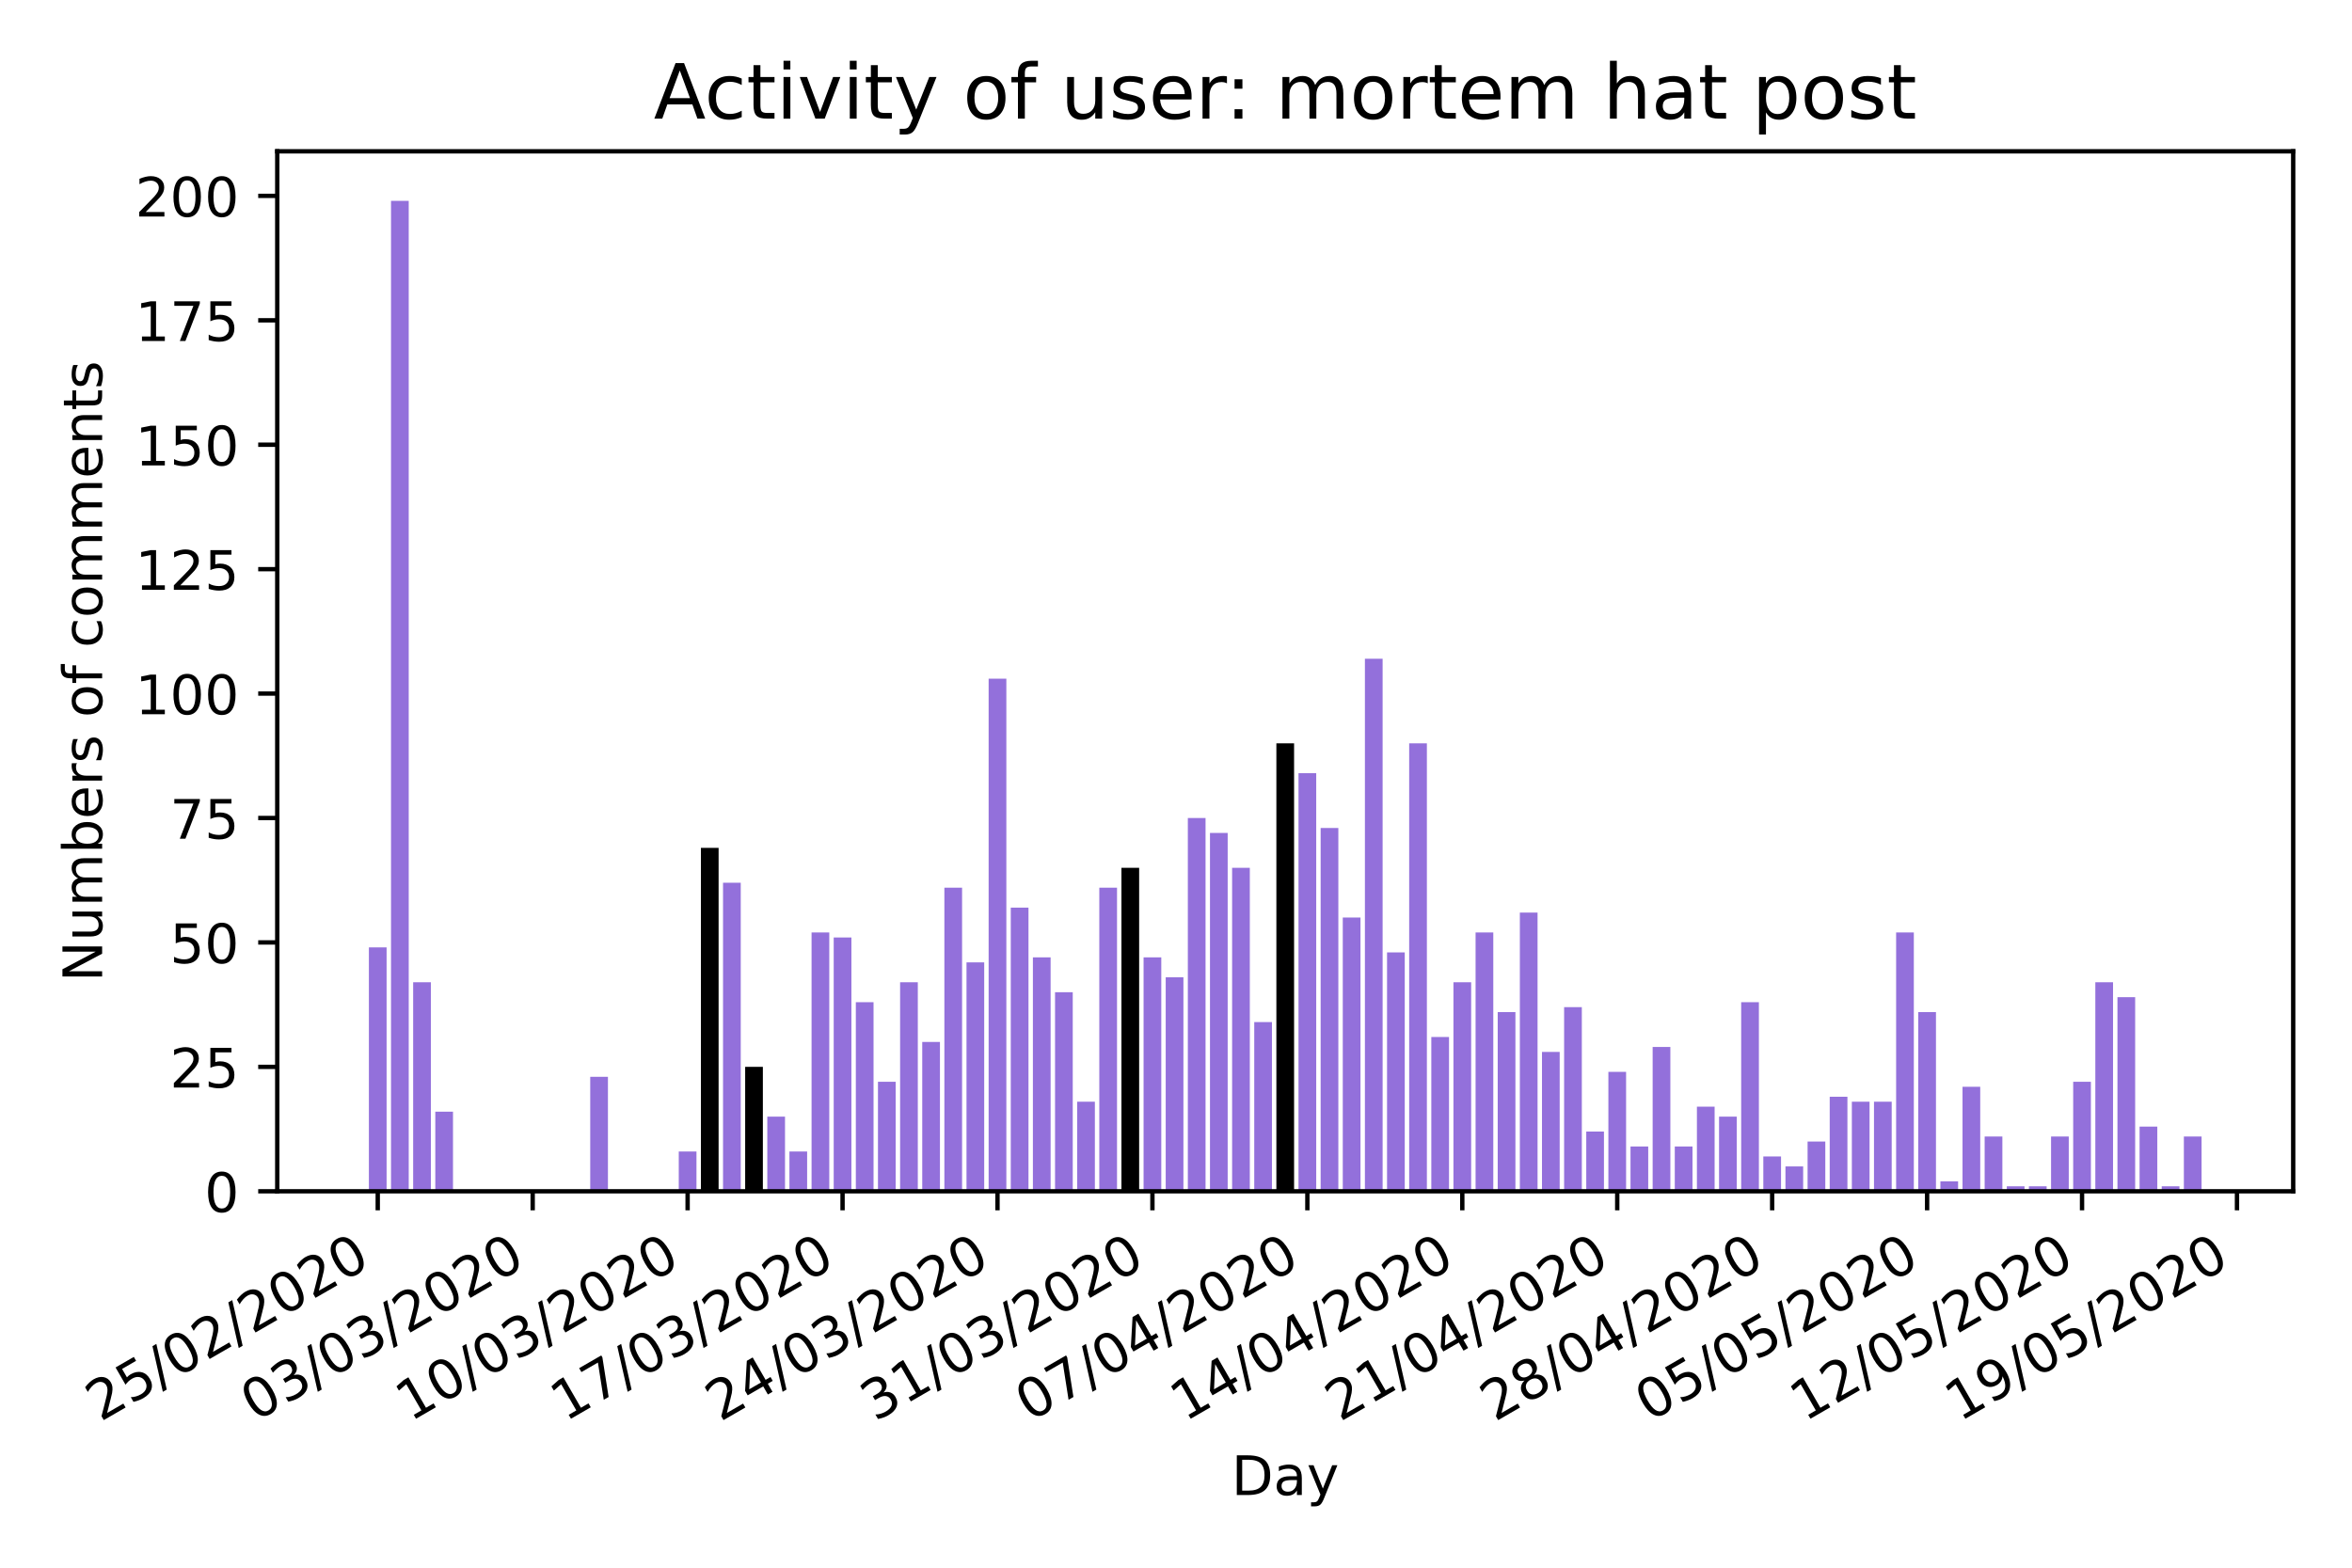 <?xml version="1.0" encoding="utf-8" standalone="no"?>
<!DOCTYPE svg PUBLIC "-//W3C//DTD SVG 1.1//EN"
  "http://www.w3.org/Graphics/SVG/1.1/DTD/svg11.dtd">
<!-- Created with matplotlib (https://matplotlib.org/) -->
<svg height="288pt" version="1.1" viewBox="0 0 432 288" width="432pt" xmlns="http://www.w3.org/2000/svg" xmlns:xlink="http://www.w3.org/1999/xlink">
 <defs>
  <style type="text/css">
*{stroke-linecap:butt;stroke-linejoin:round;}
  </style>
 </defs>
 <g id="figure_1">
  <g id="patch_1">
   <path d="M 0 288 
L 432 288 
L 432 0 
L 0 0 
z
" style="fill:#ffffff;"/>
  </g>
  <g id="axes_1">
   <g id="patch_2">
    <path d="M 50.925 218.852 
L 421.2 218.852 
L 421.2 27.8 
L 50.925 27.8 
z
" style="fill:#ffffff;"/>
   </g>
   <g id="patch_3">
    <path clip-path="url(#pff3a5832c1)" d="M 67.756 218.852 
L 71.008 218.852 
L 71.008 174.049 
L 67.756 174.049 
z
" style="fill:#9370db;"/>
   </g>
   <g id="patch_4">
    <path clip-path="url(#pff3a5832c1)" d="M 71.821 218.852 
L 75.073 218.852 
L 75.073 36.898 
L 71.821 36.898 
z
" style="fill:#9370db;"/>
   </g>
   <g id="patch_5">
    <path clip-path="url(#pff3a5832c1)" d="M 75.886 218.852 
L 79.139 218.852 
L 79.139 180.45 
L 75.886 180.45 
z
" style="fill:#9370db;"/>
   </g>
   <g id="patch_6">
    <path clip-path="url(#pff3a5832c1)" d="M 79.952 218.852 
L 83.204 218.852 
L 83.204 204.223 
L 79.952 204.223 
z
" style="fill:#9370db;"/>
   </g>
   <g id="patch_7">
    <path clip-path="url(#pff3a5832c1)" d="M 108.41 218.852 
L 111.662 218.852 
L 111.662 197.822 
L 108.41 197.822 
z
" style="fill:#9370db;"/>
   </g>
   <g id="patch_8">
    <path clip-path="url(#pff3a5832c1)" d="M 124.671 218.852 
L 127.923 218.852 
L 127.923 211.537 
L 124.671 211.537 
z
" style="fill:#9370db;"/>
   </g>
   <g id="patch_9">
    <path clip-path="url(#pff3a5832c1)" d="M 128.736 218.852 
L 131.989 218.852 
L 131.989 155.762 
L 128.736 155.762 
z
"/>
   </g>
   <g id="patch_10">
    <path clip-path="url(#pff3a5832c1)" d="M 132.802 218.852 
L 136.054 218.852 
L 136.054 162.163 
L 132.802 162.163 
z
" style="fill:#9370db;"/>
   </g>
   <g id="patch_11">
    <path clip-path="url(#pff3a5832c1)" d="M 136.867 218.852 
L 140.119 218.852 
L 140.119 195.994 
L 136.867 195.994 
z
"/>
   </g>
   <g id="patch_12">
    <path clip-path="url(#pff3a5832c1)" d="M 140.933 218.852 
L 144.185 218.852 
L 144.185 205.137 
L 140.933 205.137 
z
" style="fill:#9370db;"/>
   </g>
   <g id="patch_13">
    <path clip-path="url(#pff3a5832c1)" d="M 144.998 218.852 
L 148.25 218.852 
L 148.25 211.537 
L 144.998 211.537 
z
" style="fill:#9370db;"/>
   </g>
   <g id="patch_14">
    <path clip-path="url(#pff3a5832c1)" d="M 149.063 218.852 
L 152.316 218.852 
L 152.316 171.306 
L 149.063 171.306 
z
" style="fill:#9370db;"/>
   </g>
   <g id="patch_15">
    <path clip-path="url(#pff3a5832c1)" d="M 153.129 218.852 
L 156.381 218.852 
L 156.381 172.221 
L 153.129 172.221 
z
" style="fill:#9370db;"/>
   </g>
   <g id="patch_16">
    <path clip-path="url(#pff3a5832c1)" d="M 157.194 218.852 
L 160.446 218.852 
L 160.446 184.107 
L 157.194 184.107 
z
" style="fill:#9370db;"/>
   </g>
   <g id="patch_17">
    <path clip-path="url(#pff3a5832c1)" d="M 161.259 218.852 
L 164.512 218.852 
L 164.512 198.737 
L 161.259 198.737 
z
" style="fill:#9370db;"/>
   </g>
   <g id="patch_18">
    <path clip-path="url(#pff3a5832c1)" d="M 165.325 218.852 
L 168.577 218.852 
L 168.577 180.45 
L 165.325 180.45 
z
" style="fill:#9370db;"/>
   </g>
   <g id="patch_19">
    <path clip-path="url(#pff3a5832c1)" d="M 169.39 218.852 
L 172.643 218.852 
L 172.643 191.422 
L 169.39 191.422 
z
" style="fill:#9370db;"/>
   </g>
   <g id="patch_20">
    <path clip-path="url(#pff3a5832c1)" d="M 173.456 218.852 
L 176.708 218.852 
L 176.708 163.077 
L 173.456 163.077 
z
" style="fill:#9370db;"/>
   </g>
   <g id="patch_21">
    <path clip-path="url(#pff3a5832c1)" d="M 177.521 218.852 
L 180.773 218.852 
L 180.773 176.792 
L 177.521 176.792 
z
" style="fill:#9370db;"/>
   </g>
   <g id="patch_22">
    <path clip-path="url(#pff3a5832c1)" d="M 181.586 218.852 
L 184.839 218.852 
L 184.839 124.675 
L 181.586 124.675 
z
" style="fill:#9370db;"/>
   </g>
   <g id="patch_23">
    <path clip-path="url(#pff3a5832c1)" d="M 185.652 218.852 
L 188.904 218.852 
L 188.904 166.735 
L 185.652 166.735 
z
" style="fill:#9370db;"/>
   </g>
   <g id="patch_24">
    <path clip-path="url(#pff3a5832c1)" d="M 189.717 218.852 
L 192.969 218.852 
L 192.969 175.878 
L 189.717 175.878 
z
" style="fill:#9370db;"/>
   </g>
   <g id="patch_25">
    <path clip-path="url(#pff3a5832c1)" d="M 193.783 218.852 
L 197.035 218.852 
L 197.035 182.278 
L 193.783 182.278 
z
" style="fill:#9370db;"/>
   </g>
   <g id="patch_26">
    <path clip-path="url(#pff3a5832c1)" d="M 197.848 218.852 
L 201.1 218.852 
L 201.1 202.394 
L 197.848 202.394 
z
" style="fill:#9370db;"/>
   </g>
   <g id="patch_27">
    <path clip-path="url(#pff3a5832c1)" d="M 201.913 218.852 
L 205.166 218.852 
L 205.166 163.077 
L 201.913 163.077 
z
" style="fill:#9370db;"/>
   </g>
   <g id="patch_28">
    <path clip-path="url(#pff3a5832c1)" d="M 205.979 218.852 
L 209.231 218.852 
L 209.231 159.42 
L 205.979 159.42 
z
"/>
   </g>
   <g id="patch_29">
    <path clip-path="url(#pff3a5832c1)" d="M 210.044 218.852 
L 213.296 218.852 
L 213.296 175.878 
L 210.044 175.878 
z
" style="fill:#9370db;"/>
   </g>
   <g id="patch_30">
    <path clip-path="url(#pff3a5832c1)" d="M 214.109 218.852 
L 217.362 218.852 
L 217.362 179.535 
L 214.109 179.535 
z
" style="fill:#9370db;"/>
   </g>
   <g id="patch_31">
    <path clip-path="url(#pff3a5832c1)" d="M 218.175 218.852 
L 221.427 218.852 
L 221.427 150.276 
L 218.175 150.276 
z
" style="fill:#9370db;"/>
   </g>
   <g id="patch_32">
    <path clip-path="url(#pff3a5832c1)" d="M 222.24 218.852 
L 225.493 218.852 
L 225.493 153.019 
L 222.24 153.019 
z
" style="fill:#9370db;"/>
   </g>
   <g id="patch_33">
    <path clip-path="url(#pff3a5832c1)" d="M 226.306 218.852 
L 229.558 218.852 
L 229.558 159.42 
L 226.306 159.42 
z
" style="fill:#9370db;"/>
   </g>
   <g id="patch_34">
    <path clip-path="url(#pff3a5832c1)" d="M 230.371 218.852 
L 233.623 218.852 
L 233.623 187.765 
L 230.371 187.765 
z
" style="fill:#9370db;"/>
   </g>
   <g id="patch_35">
    <path clip-path="url(#pff3a5832c1)" d="M 234.436 218.852 
L 237.689 218.852 
L 237.689 136.561 
L 234.436 136.561 
z
"/>
   </g>
   <g id="patch_36">
    <path clip-path="url(#pff3a5832c1)" d="M 238.502 218.852 
L 241.754 218.852 
L 241.754 142.047 
L 238.502 142.047 
z
" style="fill:#9370db;"/>
   </g>
   <g id="patch_37">
    <path clip-path="url(#pff3a5832c1)" d="M 242.567 218.852 
L 245.819 218.852 
L 245.819 152.105 
L 242.567 152.105 
z
" style="fill:#9370db;"/>
   </g>
   <g id="patch_38">
    <path clip-path="url(#pff3a5832c1)" d="M 246.632 218.852 
L 249.885 218.852 
L 249.885 168.563 
L 246.632 168.563 
z
" style="fill:#9370db;"/>
   </g>
   <g id="patch_39">
    <path clip-path="url(#pff3a5832c1)" d="M 250.698 218.852 
L 253.95 218.852 
L 253.95 121.017 
L 250.698 121.017 
z
" style="fill:#9370db;"/>
   </g>
   <g id="patch_40">
    <path clip-path="url(#pff3a5832c1)" d="M 254.763 218.852 
L 258.016 218.852 
L 258.016 174.964 
L 254.763 174.964 
z
" style="fill:#9370db;"/>
   </g>
   <g id="patch_41">
    <path clip-path="url(#pff3a5832c1)" d="M 258.829 218.852 
L 262.081 218.852 
L 262.081 136.561 
L 258.829 136.561 
z
" style="fill:#9370db;"/>
   </g>
   <g id="patch_42">
    <path clip-path="url(#pff3a5832c1)" d="M 262.894 218.852 
L 266.146 218.852 
L 266.146 190.508 
L 262.894 190.508 
z
" style="fill:#9370db;"/>
   </g>
   <g id="patch_43">
    <path clip-path="url(#pff3a5832c1)" d="M 266.959 218.852 
L 270.212 218.852 
L 270.212 180.45 
L 266.959 180.45 
z
" style="fill:#9370db;"/>
   </g>
   <g id="patch_44">
    <path clip-path="url(#pff3a5832c1)" d="M 271.025 218.852 
L 274.277 218.852 
L 274.277 171.306 
L 271.025 171.306 
z
" style="fill:#9370db;"/>
   </g>
   <g id="patch_45">
    <path clip-path="url(#pff3a5832c1)" d="M 275.09 218.852 
L 278.342 218.852 
L 278.342 185.936 
L 275.09 185.936 
z
" style="fill:#9370db;"/>
   </g>
   <g id="patch_46">
    <path clip-path="url(#pff3a5832c1)" d="M 279.156 218.852 
L 282.408 218.852 
L 282.408 167.649 
L 279.156 167.649 
z
" style="fill:#9370db;"/>
   </g>
   <g id="patch_47">
    <path clip-path="url(#pff3a5832c1)" d="M 283.221 218.852 
L 286.473 218.852 
L 286.473 193.251 
L 283.221 193.251 
z
" style="fill:#9370db;"/>
   </g>
   <g id="patch_48">
    <path clip-path="url(#pff3a5832c1)" d="M 287.286 218.852 
L 290.539 218.852 
L 290.539 185.022 
L 287.286 185.022 
z
" style="fill:#9370db;"/>
   </g>
   <g id="patch_49">
    <path clip-path="url(#pff3a5832c1)" d="M 291.352 218.852 
L 294.604 218.852 
L 294.604 207.88 
L 291.352 207.88 
z
" style="fill:#9370db;"/>
   </g>
   <g id="patch_50">
    <path clip-path="url(#pff3a5832c1)" d="M 295.417 218.852 
L 298.669 218.852 
L 298.669 196.908 
L 295.417 196.908 
z
" style="fill:#9370db;"/>
   </g>
   <g id="patch_51">
    <path clip-path="url(#pff3a5832c1)" d="M 299.482 218.852 
L 302.735 218.852 
L 302.735 210.623 
L 299.482 210.623 
z
" style="fill:#9370db;"/>
   </g>
   <g id="patch_52">
    <path clip-path="url(#pff3a5832c1)" d="M 303.548 218.852 
L 306.8 218.852 
L 306.8 192.336 
L 303.548 192.336 
z
" style="fill:#9370db;"/>
   </g>
   <g id="patch_53">
    <path clip-path="url(#pff3a5832c1)" d="M 307.613 218.852 
L 310.866 218.852 
L 310.866 210.623 
L 307.613 210.623 
z
" style="fill:#9370db;"/>
   </g>
   <g id="patch_54">
    <path clip-path="url(#pff3a5832c1)" d="M 311.679 218.852 
L 314.931 218.852 
L 314.931 203.308 
L 311.679 203.308 
z
" style="fill:#9370db;"/>
   </g>
   <g id="patch_55">
    <path clip-path="url(#pff3a5832c1)" d="M 315.744 218.852 
L 318.996 218.852 
L 318.996 205.137 
L 315.744 205.137 
z
" style="fill:#9370db;"/>
   </g>
   <g id="patch_56">
    <path clip-path="url(#pff3a5832c1)" d="M 319.809 218.852 
L 323.062 218.852 
L 323.062 184.107 
L 319.809 184.107 
z
" style="fill:#9370db;"/>
   </g>
   <g id="patch_57">
    <path clip-path="url(#pff3a5832c1)" d="M 323.875 218.852 
L 327.127 218.852 
L 327.127 212.452 
L 323.875 212.452 
z
" style="fill:#9370db;"/>
   </g>
   <g id="patch_58">
    <path clip-path="url(#pff3a5832c1)" d="M 327.94 218.852 
L 331.192 218.852 
L 331.192 214.281 
L 327.94 214.281 
z
" style="fill:#9370db;"/>
   </g>
   <g id="patch_59">
    <path clip-path="url(#pff3a5832c1)" d="M 332.006 218.852 
L 335.258 218.852 
L 335.258 209.709 
L 332.006 209.709 
z
" style="fill:#9370db;"/>
   </g>
   <g id="patch_60">
    <path clip-path="url(#pff3a5832c1)" d="M 336.071 218.852 
L 339.323 218.852 
L 339.323 201.48 
L 336.071 201.48 
z
" style="fill:#9370db;"/>
   </g>
   <g id="patch_61">
    <path clip-path="url(#pff3a5832c1)" d="M 340.136 218.852 
L 343.389 218.852 
L 343.389 202.394 
L 340.136 202.394 
z
" style="fill:#9370db;"/>
   </g>
   <g id="patch_62">
    <path clip-path="url(#pff3a5832c1)" d="M 344.202 218.852 
L 347.454 218.852 
L 347.454 202.394 
L 344.202 202.394 
z
" style="fill:#9370db;"/>
   </g>
   <g id="patch_63">
    <path clip-path="url(#pff3a5832c1)" d="M 348.267 218.852 
L 351.519 218.852 
L 351.519 171.306 
L 348.267 171.306 
z
" style="fill:#9370db;"/>
   </g>
   <g id="patch_64">
    <path clip-path="url(#pff3a5832c1)" d="M 352.332 218.852 
L 355.585 218.852 
L 355.585 185.936 
L 352.332 185.936 
z
" style="fill:#9370db;"/>
   </g>
   <g id="patch_65">
    <path clip-path="url(#pff3a5832c1)" d="M 356.398 218.852 
L 359.65 218.852 
L 359.65 217.024 
L 356.398 217.024 
z
" style="fill:#9370db;"/>
   </g>
   <g id="patch_66">
    <path clip-path="url(#pff3a5832c1)" d="M 360.463 218.852 
L 363.715 218.852 
L 363.715 199.651 
L 360.463 199.651 
z
" style="fill:#9370db;"/>
   </g>
   <g id="patch_67">
    <path clip-path="url(#pff3a5832c1)" d="M 364.529 218.852 
L 367.781 218.852 
L 367.781 208.794 
L 364.529 208.794 
z
" style="fill:#9370db;"/>
   </g>
   <g id="patch_68">
    <path clip-path="url(#pff3a5832c1)" d="M 368.594 218.852 
L 371.846 218.852 
L 371.846 217.938 
L 368.594 217.938 
z
" style="fill:#9370db;"/>
   </g>
   <g id="patch_69">
    <path clip-path="url(#pff3a5832c1)" d="M 372.659 218.852 
L 375.912 218.852 
L 375.912 217.938 
L 372.659 217.938 
z
" style="fill:#9370db;"/>
   </g>
   <g id="patch_70">
    <path clip-path="url(#pff3a5832c1)" d="M 376.725 218.852 
L 379.977 218.852 
L 379.977 208.794 
L 376.725 208.794 
z
" style="fill:#9370db;"/>
   </g>
   <g id="patch_71">
    <path clip-path="url(#pff3a5832c1)" d="M 380.79 218.852 
L 384.042 218.852 
L 384.042 198.737 
L 380.79 198.737 
z
" style="fill:#9370db;"/>
   </g>
   <g id="patch_72">
    <path clip-path="url(#pff3a5832c1)" d="M 384.855 218.852 
L 388.108 218.852 
L 388.108 180.45 
L 384.855 180.45 
z
" style="fill:#9370db;"/>
   </g>
   <g id="patch_73">
    <path clip-path="url(#pff3a5832c1)" d="M 388.921 218.852 
L 392.173 218.852 
L 392.173 183.193 
L 388.921 183.193 
z
" style="fill:#9370db;"/>
   </g>
   <g id="patch_74">
    <path clip-path="url(#pff3a5832c1)" d="M 392.986 218.852 
L 396.239 218.852 
L 396.239 206.966 
L 392.986 206.966 
z
" style="fill:#9370db;"/>
   </g>
   <g id="patch_75">
    <path clip-path="url(#pff3a5832c1)" d="M 397.052 218.852 
L 400.304 218.852 
L 400.304 217.938 
L 397.052 217.938 
z
" style="fill:#9370db;"/>
   </g>
   <g id="patch_76">
    <path clip-path="url(#pff3a5832c1)" d="M 401.117 218.852 
L 404.369 218.852 
L 404.369 208.794 
L 401.117 208.794 
z
" style="fill:#9370db;"/>
   </g>
   <g id="matplotlib.axis_1">
    <g id="xtick_1">
     <g id="line2d_1">
      <defs>
       <path d="M 0 0 
L 0 3.5 
" id="mee79d09932" style="stroke:#000000;stroke-width:0.8;"/>
      </defs>
      <g>
       <use style="stroke:#000000;stroke-width:0.8;" x="69.382" xlink:href="#mee79d09932" y="218.852"/>
      </g>
     </g>
     <g id="text_1">
      <!-- 25/02/2020 -->
      <defs>
       <path d="M 19.188 8.297 
L 53.609 8.297 
L 53.609 0 
L 7.328 0 
L 7.328 8.297 
Q 12.938 14.109 22.625 23.891 
Q 32.328 33.688 34.812 36.531 
Q 39.547 41.844 41.422 45.531 
Q 43.312 49.219 43.312 52.781 
Q 43.312 58.594 39.234 62.25 
Q 35.156 65.922 28.609 65.922 
Q 23.969 65.922 18.812 64.312 
Q 13.672 62.703 7.812 59.422 
L 7.812 69.391 
Q 13.766 71.781 18.938 73 
Q 24.125 74.219 28.422 74.219 
Q 39.75 74.219 46.484 68.547 
Q 53.219 62.891 53.219 53.422 
Q 53.219 48.922 51.531 44.891 
Q 49.859 40.875 45.406 35.406 
Q 44.188 33.984 37.641 27.219 
Q 31.109 20.453 19.188 8.297 
z
" id="DejaVuSans-50"/>
       <path d="M 10.797 72.906 
L 49.516 72.906 
L 49.516 64.594 
L 19.828 64.594 
L 19.828 46.734 
Q 21.969 47.469 24.109 47.828 
Q 26.266 48.188 28.422 48.188 
Q 40.625 48.188 47.75 41.5 
Q 54.891 34.812 54.891 23.391 
Q 54.891 11.625 47.562 5.094 
Q 40.234 -1.422 26.906 -1.422 
Q 22.312 -1.422 17.547 -0.641 
Q 12.797 0.141 7.719 1.703 
L 7.719 11.625 
Q 12.109 9.234 16.797 8.062 
Q 21.484 6.891 26.703 6.891 
Q 35.156 6.891 40.078 11.328 
Q 45.016 15.766 45.016 23.391 
Q 45.016 31 40.078 35.438 
Q 35.156 39.891 26.703 39.891 
Q 22.75 39.891 18.812 39.016 
Q 14.891 38.141 10.797 36.281 
z
" id="DejaVuSans-53"/>
       <path d="M 25.391 72.906 
L 33.688 72.906 
L 8.297 -9.281 
L 0 -9.281 
z
" id="DejaVuSans-47"/>
       <path d="M 31.781 66.406 
Q 24.172 66.406 20.328 58.906 
Q 16.5 51.422 16.5 36.375 
Q 16.5 21.391 20.328 13.891 
Q 24.172 6.391 31.781 6.391 
Q 39.453 6.391 43.281 13.891 
Q 47.125 21.391 47.125 36.375 
Q 47.125 51.422 43.281 58.906 
Q 39.453 66.406 31.781 66.406 
z
M 31.781 74.219 
Q 44.047 74.219 50.516 64.516 
Q 56.984 54.828 56.984 36.375 
Q 56.984 17.969 50.516 8.266 
Q 44.047 -1.422 31.781 -1.422 
Q 19.531 -1.422 13.062 8.266 
Q 6.594 17.969 6.594 36.375 
Q 6.594 54.828 13.062 64.516 
Q 19.531 74.219 31.781 74.219 
z
" id="DejaVuSans-48"/>
      </defs>
      <g transform="translate(18.426 261.251)rotate(-30)scale(0.1 -0.1)">
       <use xlink:href="#DejaVuSans-50"/>
       <use x="63.623" xlink:href="#DejaVuSans-53"/>
       <use x="127.246" xlink:href="#DejaVuSans-47"/>
       <use x="160.938" xlink:href="#DejaVuSans-48"/>
       <use x="224.561" xlink:href="#DejaVuSans-50"/>
       <use x="288.184" xlink:href="#DejaVuSans-47"/>
       <use x="321.875" xlink:href="#DejaVuSans-50"/>
       <use x="385.498" xlink:href="#DejaVuSans-48"/>
       <use x="449.121" xlink:href="#DejaVuSans-50"/>
       <use x="512.744" xlink:href="#DejaVuSans-48"/>
      </g>
     </g>
    </g>
    <g id="xtick_2">
     <g id="line2d_2">
      <g>
       <use style="stroke:#000000;stroke-width:0.8;" x="97.84" xlink:href="#mee79d09932" y="218.852"/>
      </g>
     </g>
     <g id="text_2">
      <!-- 03/03/2020 -->
      <defs>
       <path d="M 40.578 39.312 
Q 47.656 37.797 51.625 33 
Q 55.609 28.219 55.609 21.188 
Q 55.609 10.406 48.188 4.484 
Q 40.766 -1.422 27.094 -1.422 
Q 22.516 -1.422 17.656 -0.516 
Q 12.797 0.391 7.625 2.203 
L 7.625 11.719 
Q 11.719 9.328 16.594 8.109 
Q 21.484 6.891 26.812 6.891 
Q 36.078 6.891 40.938 10.547 
Q 45.797 14.203 45.797 21.188 
Q 45.797 27.641 41.281 31.266 
Q 36.766 34.906 28.719 34.906 
L 20.219 34.906 
L 20.219 43.016 
L 29.109 43.016 
Q 36.375 43.016 40.234 45.922 
Q 44.094 48.828 44.094 54.297 
Q 44.094 59.906 40.109 62.906 
Q 36.141 65.922 28.719 65.922 
Q 24.656 65.922 20.016 65.031 
Q 15.375 64.156 9.812 62.312 
L 9.812 71.094 
Q 15.438 72.656 20.344 73.438 
Q 25.25 74.219 29.594 74.219 
Q 40.828 74.219 47.359 69.109 
Q 53.906 64.016 53.906 55.328 
Q 53.906 49.266 50.438 45.094 
Q 46.969 40.922 40.578 39.312 
z
" id="DejaVuSans-51"/>
      </defs>
      <g transform="translate(46.884 261.251)rotate(-30)scale(0.1 -0.1)">
       <use xlink:href="#DejaVuSans-48"/>
       <use x="63.623" xlink:href="#DejaVuSans-51"/>
       <use x="127.246" xlink:href="#DejaVuSans-47"/>
       <use x="160.938" xlink:href="#DejaVuSans-48"/>
       <use x="224.561" xlink:href="#DejaVuSans-51"/>
       <use x="288.184" xlink:href="#DejaVuSans-47"/>
       <use x="321.875" xlink:href="#DejaVuSans-50"/>
       <use x="385.498" xlink:href="#DejaVuSans-48"/>
       <use x="449.121" xlink:href="#DejaVuSans-50"/>
       <use x="512.744" xlink:href="#DejaVuSans-48"/>
      </g>
     </g>
    </g>
    <g id="xtick_3">
     <g id="line2d_3">
      <g>
       <use style="stroke:#000000;stroke-width:0.8;" x="126.297" xlink:href="#mee79d09932" y="218.852"/>
      </g>
     </g>
     <g id="text_3">
      <!-- 10/03/2020 -->
      <defs>
       <path d="M 12.406 8.297 
L 28.516 8.297 
L 28.516 63.922 
L 10.984 60.406 
L 10.984 69.391 
L 28.422 72.906 
L 38.281 72.906 
L 38.281 8.297 
L 54.391 8.297 
L 54.391 0 
L 12.406 0 
z
" id="DejaVuSans-49"/>
      </defs>
      <g transform="translate(75.342 261.251)rotate(-30)scale(0.1 -0.1)">
       <use xlink:href="#DejaVuSans-49"/>
       <use x="63.623" xlink:href="#DejaVuSans-48"/>
       <use x="127.246" xlink:href="#DejaVuSans-47"/>
       <use x="160.938" xlink:href="#DejaVuSans-48"/>
       <use x="224.561" xlink:href="#DejaVuSans-51"/>
       <use x="288.184" xlink:href="#DejaVuSans-47"/>
       <use x="321.875" xlink:href="#DejaVuSans-50"/>
       <use x="385.498" xlink:href="#DejaVuSans-48"/>
       <use x="449.121" xlink:href="#DejaVuSans-50"/>
       <use x="512.744" xlink:href="#DejaVuSans-48"/>
      </g>
     </g>
    </g>
    <g id="xtick_4">
     <g id="line2d_4">
      <g>
       <use style="stroke:#000000;stroke-width:0.8;" x="154.755" xlink:href="#mee79d09932" y="218.852"/>
      </g>
     </g>
     <g id="text_4">
      <!-- 17/03/2020 -->
      <defs>
       <path d="M 8.203 72.906 
L 55.078 72.906 
L 55.078 68.703 
L 28.609 0 
L 18.312 0 
L 43.219 64.594 
L 8.203 64.594 
z
" id="DejaVuSans-55"/>
      </defs>
      <g transform="translate(103.799 261.251)rotate(-30)scale(0.1 -0.1)">
       <use xlink:href="#DejaVuSans-49"/>
       <use x="63.623" xlink:href="#DejaVuSans-55"/>
       <use x="127.246" xlink:href="#DejaVuSans-47"/>
       <use x="160.938" xlink:href="#DejaVuSans-48"/>
       <use x="224.561" xlink:href="#DejaVuSans-51"/>
       <use x="288.184" xlink:href="#DejaVuSans-47"/>
       <use x="321.875" xlink:href="#DejaVuSans-50"/>
       <use x="385.498" xlink:href="#DejaVuSans-48"/>
       <use x="449.121" xlink:href="#DejaVuSans-50"/>
       <use x="512.744" xlink:href="#DejaVuSans-48"/>
      </g>
     </g>
    </g>
    <g id="xtick_5">
     <g id="line2d_5">
      <g>
       <use style="stroke:#000000;stroke-width:0.8;" x="183.213" xlink:href="#mee79d09932" y="218.852"/>
      </g>
     </g>
     <g id="text_5">
      <!-- 24/03/2020 -->
      <defs>
       <path d="M 37.797 64.312 
L 12.891 25.391 
L 37.797 25.391 
z
M 35.203 72.906 
L 47.609 72.906 
L 47.609 25.391 
L 58.016 25.391 
L 58.016 17.188 
L 47.609 17.188 
L 47.609 0 
L 37.797 0 
L 37.797 17.188 
L 4.891 17.188 
L 4.891 26.703 
z
" id="DejaVuSans-52"/>
      </defs>
      <g transform="translate(132.257 261.251)rotate(-30)scale(0.1 -0.1)">
       <use xlink:href="#DejaVuSans-50"/>
       <use x="63.623" xlink:href="#DejaVuSans-52"/>
       <use x="127.246" xlink:href="#DejaVuSans-47"/>
       <use x="160.938" xlink:href="#DejaVuSans-48"/>
       <use x="224.561" xlink:href="#DejaVuSans-51"/>
       <use x="288.184" xlink:href="#DejaVuSans-47"/>
       <use x="321.875" xlink:href="#DejaVuSans-50"/>
       <use x="385.498" xlink:href="#DejaVuSans-48"/>
       <use x="449.121" xlink:href="#DejaVuSans-50"/>
       <use x="512.744" xlink:href="#DejaVuSans-48"/>
      </g>
     </g>
    </g>
    <g id="xtick_6">
     <g id="line2d_6">
      <g>
       <use style="stroke:#000000;stroke-width:0.8;" x="211.67" xlink:href="#mee79d09932" y="218.852"/>
      </g>
     </g>
     <g id="text_6">
      <!-- 31/03/2020 -->
      <g transform="translate(160.715 261.251)rotate(-30)scale(0.1 -0.1)">
       <use xlink:href="#DejaVuSans-51"/>
       <use x="63.623" xlink:href="#DejaVuSans-49"/>
       <use x="127.246" xlink:href="#DejaVuSans-47"/>
       <use x="160.938" xlink:href="#DejaVuSans-48"/>
       <use x="224.561" xlink:href="#DejaVuSans-51"/>
       <use x="288.184" xlink:href="#DejaVuSans-47"/>
       <use x="321.875" xlink:href="#DejaVuSans-50"/>
       <use x="385.498" xlink:href="#DejaVuSans-48"/>
       <use x="449.121" xlink:href="#DejaVuSans-50"/>
       <use x="512.744" xlink:href="#DejaVuSans-48"/>
      </g>
     </g>
    </g>
    <g id="xtick_7">
     <g id="line2d_7">
      <g>
       <use style="stroke:#000000;stroke-width:0.8;" x="240.128" xlink:href="#mee79d09932" y="218.852"/>
      </g>
     </g>
     <g id="text_7">
      <!-- 07/04/2020 -->
      <g transform="translate(189.172 261.251)rotate(-30)scale(0.1 -0.1)">
       <use xlink:href="#DejaVuSans-48"/>
       <use x="63.623" xlink:href="#DejaVuSans-55"/>
       <use x="127.246" xlink:href="#DejaVuSans-47"/>
       <use x="160.938" xlink:href="#DejaVuSans-48"/>
       <use x="224.561" xlink:href="#DejaVuSans-52"/>
       <use x="288.184" xlink:href="#DejaVuSans-47"/>
       <use x="321.875" xlink:href="#DejaVuSans-50"/>
       <use x="385.498" xlink:href="#DejaVuSans-48"/>
       <use x="449.121" xlink:href="#DejaVuSans-50"/>
       <use x="512.744" xlink:href="#DejaVuSans-48"/>
      </g>
     </g>
    </g>
    <g id="xtick_8">
     <g id="line2d_8">
      <g>
       <use style="stroke:#000000;stroke-width:0.8;" x="268.586" xlink:href="#mee79d09932" y="218.852"/>
      </g>
     </g>
     <g id="text_8">
      <!-- 14/04/2020 -->
      <g transform="translate(217.63 261.251)rotate(-30)scale(0.1 -0.1)">
       <use xlink:href="#DejaVuSans-49"/>
       <use x="63.623" xlink:href="#DejaVuSans-52"/>
       <use x="127.246" xlink:href="#DejaVuSans-47"/>
       <use x="160.938" xlink:href="#DejaVuSans-48"/>
       <use x="224.561" xlink:href="#DejaVuSans-52"/>
       <use x="288.184" xlink:href="#DejaVuSans-47"/>
       <use x="321.875" xlink:href="#DejaVuSans-50"/>
       <use x="385.498" xlink:href="#DejaVuSans-48"/>
       <use x="449.121" xlink:href="#DejaVuSans-50"/>
       <use x="512.744" xlink:href="#DejaVuSans-48"/>
      </g>
     </g>
    </g>
    <g id="xtick_9">
     <g id="line2d_9">
      <g>
       <use style="stroke:#000000;stroke-width:0.8;" x="297.043" xlink:href="#mee79d09932" y="218.852"/>
      </g>
     </g>
     <g id="text_9">
      <!-- 21/04/2020 -->
      <g transform="translate(246.088 261.251)rotate(-30)scale(0.1 -0.1)">
       <use xlink:href="#DejaVuSans-50"/>
       <use x="63.623" xlink:href="#DejaVuSans-49"/>
       <use x="127.246" xlink:href="#DejaVuSans-47"/>
       <use x="160.938" xlink:href="#DejaVuSans-48"/>
       <use x="224.561" xlink:href="#DejaVuSans-52"/>
       <use x="288.184" xlink:href="#DejaVuSans-47"/>
       <use x="321.875" xlink:href="#DejaVuSans-50"/>
       <use x="385.498" xlink:href="#DejaVuSans-48"/>
       <use x="449.121" xlink:href="#DejaVuSans-50"/>
       <use x="512.744" xlink:href="#DejaVuSans-48"/>
      </g>
     </g>
    </g>
    <g id="xtick_10">
     <g id="line2d_10">
      <g>
       <use style="stroke:#000000;stroke-width:0.8;" x="325.501" xlink:href="#mee79d09932" y="218.852"/>
      </g>
     </g>
     <g id="text_10">
      <!-- 28/04/2020 -->
      <defs>
       <path d="M 31.781 34.625 
Q 24.75 34.625 20.719 30.859 
Q 16.703 27.094 16.703 20.516 
Q 16.703 13.922 20.719 10.156 
Q 24.75 6.391 31.781 6.391 
Q 38.812 6.391 42.859 10.172 
Q 46.922 13.969 46.922 20.516 
Q 46.922 27.094 42.891 30.859 
Q 38.875 34.625 31.781 34.625 
z
M 21.922 38.812 
Q 15.578 40.375 12.031 44.719 
Q 8.5 49.078 8.5 55.328 
Q 8.5 64.062 14.719 69.141 
Q 20.953 74.219 31.781 74.219 
Q 42.672 74.219 48.875 69.141 
Q 55.078 64.062 55.078 55.328 
Q 55.078 49.078 51.531 44.719 
Q 48 40.375 41.703 38.812 
Q 48.828 37.156 52.797 32.312 
Q 56.781 27.484 56.781 20.516 
Q 56.781 9.906 50.312 4.234 
Q 43.844 -1.422 31.781 -1.422 
Q 19.734 -1.422 13.25 4.234 
Q 6.781 9.906 6.781 20.516 
Q 6.781 27.484 10.781 32.312 
Q 14.797 37.156 21.922 38.812 
z
M 18.312 54.391 
Q 18.312 48.734 21.844 45.562 
Q 25.391 42.391 31.781 42.391 
Q 38.141 42.391 41.719 45.562 
Q 45.312 48.734 45.312 54.391 
Q 45.312 60.062 41.719 63.234 
Q 38.141 66.406 31.781 66.406 
Q 25.391 66.406 21.844 63.234 
Q 18.312 60.062 18.312 54.391 
z
" id="DejaVuSans-56"/>
      </defs>
      <g transform="translate(274.546 261.251)rotate(-30)scale(0.1 -0.1)">
       <use xlink:href="#DejaVuSans-50"/>
       <use x="63.623" xlink:href="#DejaVuSans-56"/>
       <use x="127.246" xlink:href="#DejaVuSans-47"/>
       <use x="160.938" xlink:href="#DejaVuSans-48"/>
       <use x="224.561" xlink:href="#DejaVuSans-52"/>
       <use x="288.184" xlink:href="#DejaVuSans-47"/>
       <use x="321.875" xlink:href="#DejaVuSans-50"/>
       <use x="385.498" xlink:href="#DejaVuSans-48"/>
       <use x="449.121" xlink:href="#DejaVuSans-50"/>
       <use x="512.744" xlink:href="#DejaVuSans-48"/>
      </g>
     </g>
    </g>
    <g id="xtick_11">
     <g id="line2d_11">
      <g>
       <use style="stroke:#000000;stroke-width:0.8;" x="353.959" xlink:href="#mee79d09932" y="218.852"/>
      </g>
     </g>
     <g id="text_11">
      <!-- 05/05/2020 -->
      <g transform="translate(303.003 261.251)rotate(-30)scale(0.1 -0.1)">
       <use xlink:href="#DejaVuSans-48"/>
       <use x="63.623" xlink:href="#DejaVuSans-53"/>
       <use x="127.246" xlink:href="#DejaVuSans-47"/>
       <use x="160.938" xlink:href="#DejaVuSans-48"/>
       <use x="224.561" xlink:href="#DejaVuSans-53"/>
       <use x="288.184" xlink:href="#DejaVuSans-47"/>
       <use x="321.875" xlink:href="#DejaVuSans-50"/>
       <use x="385.498" xlink:href="#DejaVuSans-48"/>
       <use x="449.121" xlink:href="#DejaVuSans-50"/>
       <use x="512.744" xlink:href="#DejaVuSans-48"/>
      </g>
     </g>
    </g>
    <g id="xtick_12">
     <g id="line2d_12">
      <g>
       <use style="stroke:#000000;stroke-width:0.8;" x="382.416" xlink:href="#mee79d09932" y="218.852"/>
      </g>
     </g>
     <g id="text_12">
      <!-- 12/05/2020 -->
      <g transform="translate(331.461 261.251)rotate(-30)scale(0.1 -0.1)">
       <use xlink:href="#DejaVuSans-49"/>
       <use x="63.623" xlink:href="#DejaVuSans-50"/>
       <use x="127.246" xlink:href="#DejaVuSans-47"/>
       <use x="160.938" xlink:href="#DejaVuSans-48"/>
       <use x="224.561" xlink:href="#DejaVuSans-53"/>
       <use x="288.184" xlink:href="#DejaVuSans-47"/>
       <use x="321.875" xlink:href="#DejaVuSans-50"/>
       <use x="385.498" xlink:href="#DejaVuSans-48"/>
       <use x="449.121" xlink:href="#DejaVuSans-50"/>
       <use x="512.744" xlink:href="#DejaVuSans-48"/>
      </g>
     </g>
    </g>
    <g id="xtick_13">
     <g id="line2d_13">
      <g>
       <use style="stroke:#000000;stroke-width:0.8;" x="410.874" xlink:href="#mee79d09932" y="218.852"/>
      </g>
     </g>
     <g id="text_13">
      <!-- 19/05/2020 -->
      <defs>
       <path d="M 10.984 1.516 
L 10.984 10.5 
Q 14.703 8.734 18.5 7.812 
Q 22.312 6.891 25.984 6.891 
Q 35.75 6.891 40.891 13.453 
Q 46.047 20.016 46.781 33.406 
Q 43.953 29.203 39.594 26.953 
Q 35.25 24.703 29.984 24.703 
Q 19.047 24.703 12.672 31.312 
Q 6.297 37.938 6.297 49.422 
Q 6.297 60.641 12.938 67.422 
Q 19.578 74.219 30.609 74.219 
Q 43.266 74.219 49.922 64.516 
Q 56.594 54.828 56.594 36.375 
Q 56.594 19.141 48.406 8.859 
Q 40.234 -1.422 26.422 -1.422 
Q 22.703 -1.422 18.891 -0.688 
Q 15.094 0.047 10.984 1.516 
z
M 30.609 32.422 
Q 37.25 32.422 41.125 36.953 
Q 45.016 41.5 45.016 49.422 
Q 45.016 57.281 41.125 61.844 
Q 37.25 66.406 30.609 66.406 
Q 23.969 66.406 20.094 61.844 
Q 16.219 57.281 16.219 49.422 
Q 16.219 41.5 20.094 36.953 
Q 23.969 32.422 30.609 32.422 
z
" id="DejaVuSans-57"/>
      </defs>
      <g transform="translate(359.919 261.251)rotate(-30)scale(0.1 -0.1)">
       <use xlink:href="#DejaVuSans-49"/>
       <use x="63.623" xlink:href="#DejaVuSans-57"/>
       <use x="127.246" xlink:href="#DejaVuSans-47"/>
       <use x="160.938" xlink:href="#DejaVuSans-48"/>
       <use x="224.561" xlink:href="#DejaVuSans-53"/>
       <use x="288.184" xlink:href="#DejaVuSans-47"/>
       <use x="321.875" xlink:href="#DejaVuSans-50"/>
       <use x="385.498" xlink:href="#DejaVuSans-48"/>
       <use x="449.121" xlink:href="#DejaVuSans-50"/>
       <use x="512.744" xlink:href="#DejaVuSans-48"/>
      </g>
     </g>
    </g>
    <g id="text_14">
     <!-- Day -->
     <defs>
      <path d="M 19.672 64.797 
L 19.672 8.109 
L 31.594 8.109 
Q 46.688 8.109 53.688 14.938 
Q 60.688 21.781 60.688 36.531 
Q 60.688 51.172 53.688 57.984 
Q 46.688 64.797 31.594 64.797 
z
M 9.812 72.906 
L 30.078 72.906 
Q 51.266 72.906 61.172 64.094 
Q 71.094 55.281 71.094 36.531 
Q 71.094 17.672 61.125 8.828 
Q 51.172 0 30.078 0 
L 9.812 0 
z
" id="DejaVuSans-68"/>
      <path d="M 34.281 27.484 
Q 23.391 27.484 19.188 25 
Q 14.984 22.516 14.984 16.5 
Q 14.984 11.719 18.141 8.906 
Q 21.297 6.109 26.703 6.109 
Q 34.188 6.109 38.703 11.406 
Q 43.219 16.703 43.219 25.484 
L 43.219 27.484 
z
M 52.203 31.203 
L 52.203 0 
L 43.219 0 
L 43.219 8.297 
Q 40.141 3.328 35.547 0.953 
Q 30.953 -1.422 24.312 -1.422 
Q 15.922 -1.422 10.953 3.297 
Q 6 8.016 6 15.922 
Q 6 25.141 12.172 29.828 
Q 18.359 34.516 30.609 34.516 
L 43.219 34.516 
L 43.219 35.406 
Q 43.219 41.609 39.141 45 
Q 35.062 48.391 27.688 48.391 
Q 23 48.391 18.547 47.266 
Q 14.109 46.141 10.016 43.891 
L 10.016 52.203 
Q 14.938 54.109 19.578 55.047 
Q 24.219 56 28.609 56 
Q 40.484 56 46.344 49.844 
Q 52.203 43.703 52.203 31.203 
z
" id="DejaVuSans-97"/>
      <path d="M 32.172 -5.078 
Q 28.375 -14.844 24.75 -17.812 
Q 21.141 -20.797 15.094 -20.797 
L 7.906 -20.797 
L 7.906 -13.281 
L 13.188 -13.281 
Q 16.891 -13.281 18.938 -11.516 
Q 21 -9.766 23.484 -3.219 
L 25.094 0.875 
L 2.984 54.688 
L 12.5 54.688 
L 29.594 11.922 
L 46.688 54.688 
L 56.203 54.688 
z
" id="DejaVuSans-121"/>
     </defs>
     <g transform="translate(226.189 274.651)scale(0.1 -0.1)">
      <use xlink:href="#DejaVuSans-68"/>
      <use x="77.002" xlink:href="#DejaVuSans-97"/>
      <use x="138.281" xlink:href="#DejaVuSans-121"/>
     </g>
    </g>
   </g>
   <g id="matplotlib.axis_2">
    <g id="ytick_1">
     <g id="line2d_14">
      <defs>
       <path d="M 0 0 
L -3.5 0 
" id="m3dd7a92261" style="stroke:#000000;stroke-width:0.8;"/>
      </defs>
      <g>
       <use style="stroke:#000000;stroke-width:0.8;" x="50.925" xlink:href="#m3dd7a92261" y="218.852"/>
      </g>
     </g>
     <g id="text_15">
      <!-- 0 -->
      <g transform="translate(37.562 222.651)scale(0.1 -0.1)">
       <use xlink:href="#DejaVuSans-48"/>
      </g>
     </g>
    </g>
    <g id="ytick_2">
     <g id="line2d_15">
      <g>
       <use style="stroke:#000000;stroke-width:0.8;" x="50.925" xlink:href="#m3dd7a92261" y="195.994"/>
      </g>
     </g>
     <g id="text_16">
      <!-- 25 -->
      <g transform="translate(31.2 199.793)scale(0.1 -0.1)">
       <use xlink:href="#DejaVuSans-50"/>
       <use x="63.623" xlink:href="#DejaVuSans-53"/>
      </g>
     </g>
    </g>
    <g id="ytick_3">
     <g id="line2d_16">
      <g>
       <use style="stroke:#000000;stroke-width:0.8;" x="50.925" xlink:href="#m3dd7a92261" y="173.135"/>
      </g>
     </g>
     <g id="text_17">
      <!-- 50 -->
      <g transform="translate(31.2 176.934)scale(0.1 -0.1)">
       <use xlink:href="#DejaVuSans-53"/>
       <use x="63.623" xlink:href="#DejaVuSans-48"/>
      </g>
     </g>
    </g>
    <g id="ytick_4">
     <g id="line2d_17">
      <g>
       <use style="stroke:#000000;stroke-width:0.8;" x="50.925" xlink:href="#m3dd7a92261" y="150.276"/>
      </g>
     </g>
     <g id="text_18">
      <!-- 75 -->
      <g transform="translate(31.2 154.076)scale(0.1 -0.1)">
       <use xlink:href="#DejaVuSans-55"/>
       <use x="63.623" xlink:href="#DejaVuSans-53"/>
      </g>
     </g>
    </g>
    <g id="ytick_5">
     <g id="line2d_18">
      <g>
       <use style="stroke:#000000;stroke-width:0.8;" x="50.925" xlink:href="#m3dd7a92261" y="127.418"/>
      </g>
     </g>
     <g id="text_19">
      <!-- 100 -->
      <g transform="translate(24.837 131.217)scale(0.1 -0.1)">
       <use xlink:href="#DejaVuSans-49"/>
       <use x="63.623" xlink:href="#DejaVuSans-48"/>
       <use x="127.246" xlink:href="#DejaVuSans-48"/>
      </g>
     </g>
    </g>
    <g id="ytick_6">
     <g id="line2d_19">
      <g>
       <use style="stroke:#000000;stroke-width:0.8;" x="50.925" xlink:href="#m3dd7a92261" y="104.559"/>
      </g>
     </g>
     <g id="text_20">
      <!-- 125 -->
      <g transform="translate(24.837 108.358)scale(0.1 -0.1)">
       <use xlink:href="#DejaVuSans-49"/>
       <use x="63.623" xlink:href="#DejaVuSans-50"/>
       <use x="127.246" xlink:href="#DejaVuSans-53"/>
      </g>
     </g>
    </g>
    <g id="ytick_7">
     <g id="line2d_20">
      <g>
       <use style="stroke:#000000;stroke-width:0.8;" x="50.925" xlink:href="#m3dd7a92261" y="81.701"/>
      </g>
     </g>
     <g id="text_21">
      <!-- 150 -->
      <g transform="translate(24.837 85.5)scale(0.1 -0.1)">
       <use xlink:href="#DejaVuSans-49"/>
       <use x="63.623" xlink:href="#DejaVuSans-53"/>
       <use x="127.246" xlink:href="#DejaVuSans-48"/>
      </g>
     </g>
    </g>
    <g id="ytick_8">
     <g id="line2d_21">
      <g>
       <use style="stroke:#000000;stroke-width:0.8;" x="50.925" xlink:href="#m3dd7a92261" y="58.842"/>
      </g>
     </g>
     <g id="text_22">
      <!-- 175 -->
      <g transform="translate(24.837 62.641)scale(0.1 -0.1)">
       <use xlink:href="#DejaVuSans-49"/>
       <use x="63.623" xlink:href="#DejaVuSans-55"/>
       <use x="127.246" xlink:href="#DejaVuSans-53"/>
      </g>
     </g>
    </g>
    <g id="ytick_9">
     <g id="line2d_22">
      <g>
       <use style="stroke:#000000;stroke-width:0.8;" x="50.925" xlink:href="#m3dd7a92261" y="35.983"/>
      </g>
     </g>
     <g id="text_23">
      <!-- 200 -->
      <g transform="translate(24.837 39.783)scale(0.1 -0.1)">
       <use xlink:href="#DejaVuSans-50"/>
       <use x="63.623" xlink:href="#DejaVuSans-48"/>
       <use x="127.246" xlink:href="#DejaVuSans-48"/>
      </g>
     </g>
    </g>
    <g id="text_24">
     <!-- Numbers of comments -->
     <defs>
      <path d="M 9.812 72.906 
L 23.094 72.906 
L 55.422 11.922 
L 55.422 72.906 
L 64.984 72.906 
L 64.984 0 
L 51.703 0 
L 19.391 60.984 
L 19.391 0 
L 9.812 0 
z
" id="DejaVuSans-78"/>
      <path d="M 8.5 21.578 
L 8.5 54.688 
L 17.484 54.688 
L 17.484 21.922 
Q 17.484 14.156 20.5 10.266 
Q 23.531 6.391 29.594 6.391 
Q 36.859 6.391 41.078 11.031 
Q 45.312 15.672 45.312 23.688 
L 45.312 54.688 
L 54.297 54.688 
L 54.297 0 
L 45.312 0 
L 45.312 8.406 
Q 42.047 3.422 37.719 1 
Q 33.406 -1.422 27.688 -1.422 
Q 18.266 -1.422 13.375 4.438 
Q 8.5 10.297 8.5 21.578 
z
M 31.109 56 
z
" id="DejaVuSans-117"/>
      <path d="M 52 44.188 
Q 55.375 50.25 60.062 53.125 
Q 64.75 56 71.094 56 
Q 79.641 56 84.281 50.016 
Q 88.922 44.047 88.922 33.016 
L 88.922 0 
L 79.891 0 
L 79.891 32.719 
Q 79.891 40.578 77.094 44.375 
Q 74.312 48.188 68.609 48.188 
Q 61.625 48.188 57.562 43.547 
Q 53.516 38.922 53.516 30.906 
L 53.516 0 
L 44.484 0 
L 44.484 32.719 
Q 44.484 40.625 41.703 44.406 
Q 38.922 48.188 33.109 48.188 
Q 26.219 48.188 22.156 43.531 
Q 18.109 38.875 18.109 30.906 
L 18.109 0 
L 9.078 0 
L 9.078 54.688 
L 18.109 54.688 
L 18.109 46.188 
Q 21.188 51.219 25.484 53.609 
Q 29.781 56 35.688 56 
Q 41.656 56 45.828 52.969 
Q 50 49.953 52 44.188 
z
" id="DejaVuSans-109"/>
      <path d="M 48.688 27.297 
Q 48.688 37.203 44.609 42.844 
Q 40.531 48.484 33.406 48.484 
Q 26.266 48.484 22.188 42.844 
Q 18.109 37.203 18.109 27.297 
Q 18.109 17.391 22.188 11.75 
Q 26.266 6.109 33.406 6.109 
Q 40.531 6.109 44.609 11.75 
Q 48.688 17.391 48.688 27.297 
z
M 18.109 46.391 
Q 20.953 51.266 25.266 53.625 
Q 29.594 56 35.594 56 
Q 45.562 56 51.781 48.094 
Q 58.016 40.188 58.016 27.297 
Q 58.016 14.406 51.781 6.484 
Q 45.562 -1.422 35.594 -1.422 
Q 29.594 -1.422 25.266 0.953 
Q 20.953 3.328 18.109 8.203 
L 18.109 0 
L 9.078 0 
L 9.078 75.984 
L 18.109 75.984 
z
" id="DejaVuSans-98"/>
      <path d="M 56.203 29.594 
L 56.203 25.203 
L 14.891 25.203 
Q 15.484 15.922 20.484 11.062 
Q 25.484 6.203 34.422 6.203 
Q 39.594 6.203 44.453 7.469 
Q 49.312 8.734 54.109 11.281 
L 54.109 2.781 
Q 49.266 0.734 44.188 -0.344 
Q 39.109 -1.422 33.891 -1.422 
Q 20.797 -1.422 13.156 6.188 
Q 5.516 13.812 5.516 26.812 
Q 5.516 40.234 12.766 48.109 
Q 20.016 56 32.328 56 
Q 43.359 56 49.781 48.891 
Q 56.203 41.797 56.203 29.594 
z
M 47.219 32.234 
Q 47.125 39.594 43.094 43.984 
Q 39.062 48.391 32.422 48.391 
Q 24.906 48.391 20.391 44.141 
Q 15.875 39.891 15.188 32.172 
z
" id="DejaVuSans-101"/>
      <path d="M 41.109 46.297 
Q 39.594 47.172 37.812 47.578 
Q 36.031 48 33.891 48 
Q 26.266 48 22.188 43.047 
Q 18.109 38.094 18.109 28.812 
L 18.109 0 
L 9.078 0 
L 9.078 54.688 
L 18.109 54.688 
L 18.109 46.188 
Q 20.953 51.172 25.484 53.578 
Q 30.031 56 36.531 56 
Q 37.453 56 38.578 55.875 
Q 39.703 55.766 41.062 55.516 
z
" id="DejaVuSans-114"/>
      <path d="M 44.281 53.078 
L 44.281 44.578 
Q 40.484 46.531 36.375 47.5 
Q 32.281 48.484 27.875 48.484 
Q 21.188 48.484 17.844 46.438 
Q 14.5 44.391 14.5 40.281 
Q 14.5 37.156 16.891 35.375 
Q 19.281 33.594 26.516 31.984 
L 29.594 31.297 
Q 39.156 29.25 43.188 25.516 
Q 47.219 21.781 47.219 15.094 
Q 47.219 7.469 41.188 3.016 
Q 35.156 -1.422 24.609 -1.422 
Q 20.219 -1.422 15.453 -0.562 
Q 10.688 0.297 5.422 2 
L 5.422 11.281 
Q 10.406 8.688 15.234 7.391 
Q 20.062 6.109 24.812 6.109 
Q 31.156 6.109 34.562 8.281 
Q 37.984 10.453 37.984 14.406 
Q 37.984 18.062 35.516 20.016 
Q 33.062 21.969 24.703 23.781 
L 21.578 24.516 
Q 13.234 26.266 9.516 29.906 
Q 5.812 33.547 5.812 39.891 
Q 5.812 47.609 11.281 51.797 
Q 16.75 56 26.812 56 
Q 31.781 56 36.172 55.266 
Q 40.578 54.547 44.281 53.078 
z
" id="DejaVuSans-115"/>
      <path id="DejaVuSans-32"/>
      <path d="M 30.609 48.391 
Q 23.391 48.391 19.188 42.75 
Q 14.984 37.109 14.984 27.297 
Q 14.984 17.484 19.156 11.844 
Q 23.344 6.203 30.609 6.203 
Q 37.797 6.203 41.984 11.859 
Q 46.188 17.531 46.188 27.297 
Q 46.188 37.016 41.984 42.703 
Q 37.797 48.391 30.609 48.391 
z
M 30.609 56 
Q 42.328 56 49.016 48.375 
Q 55.719 40.766 55.719 27.297 
Q 55.719 13.875 49.016 6.219 
Q 42.328 -1.422 30.609 -1.422 
Q 18.844 -1.422 12.172 6.219 
Q 5.516 13.875 5.516 27.297 
Q 5.516 40.766 12.172 48.375 
Q 18.844 56 30.609 56 
z
" id="DejaVuSans-111"/>
      <path d="M 37.109 75.984 
L 37.109 68.5 
L 28.516 68.5 
Q 23.688 68.5 21.797 66.547 
Q 19.922 64.594 19.922 59.516 
L 19.922 54.688 
L 34.719 54.688 
L 34.719 47.703 
L 19.922 47.703 
L 19.922 0 
L 10.891 0 
L 10.891 47.703 
L 2.297 47.703 
L 2.297 54.688 
L 10.891 54.688 
L 10.891 58.5 
Q 10.891 67.625 15.141 71.797 
Q 19.391 75.984 28.609 75.984 
z
" id="DejaVuSans-102"/>
      <path d="M 48.781 52.594 
L 48.781 44.188 
Q 44.969 46.297 41.141 47.344 
Q 37.312 48.391 33.406 48.391 
Q 24.656 48.391 19.812 42.844 
Q 14.984 37.312 14.984 27.297 
Q 14.984 17.281 19.812 11.734 
Q 24.656 6.203 33.406 6.203 
Q 37.312 6.203 41.141 7.25 
Q 44.969 8.297 48.781 10.406 
L 48.781 2.094 
Q 45.016 0.344 40.984 -0.531 
Q 36.969 -1.422 32.422 -1.422 
Q 20.062 -1.422 12.781 6.344 
Q 5.516 14.109 5.516 27.297 
Q 5.516 40.672 12.859 48.328 
Q 20.219 56 33.016 56 
Q 37.156 56 41.109 55.141 
Q 45.062 54.297 48.781 52.594 
z
" id="DejaVuSans-99"/>
      <path d="M 54.891 33.016 
L 54.891 0 
L 45.906 0 
L 45.906 32.719 
Q 45.906 40.484 42.875 44.328 
Q 39.844 48.188 33.797 48.188 
Q 26.516 48.188 22.312 43.547 
Q 18.109 38.922 18.109 30.906 
L 18.109 0 
L 9.078 0 
L 9.078 54.688 
L 18.109 54.688 
L 18.109 46.188 
Q 21.344 51.125 25.703 53.562 
Q 30.078 56 35.797 56 
Q 45.219 56 50.047 50.172 
Q 54.891 44.344 54.891 33.016 
z
" id="DejaVuSans-110"/>
      <path d="M 18.312 70.219 
L 18.312 54.688 
L 36.812 54.688 
L 36.812 47.703 
L 18.312 47.703 
L 18.312 18.016 
Q 18.312 11.328 20.141 9.422 
Q 21.969 7.516 27.594 7.516 
L 36.812 7.516 
L 36.812 0 
L 27.594 0 
Q 17.188 0 13.234 3.875 
Q 9.281 7.766 9.281 18.016 
L 9.281 47.703 
L 2.688 47.703 
L 2.688 54.688 
L 9.281 54.688 
L 9.281 70.219 
z
" id="DejaVuSans-116"/>
     </defs>
     <g transform="translate(18.758 180.374)rotate(-90)scale(0.1 -0.1)">
      <use xlink:href="#DejaVuSans-78"/>
      <use x="74.805" xlink:href="#DejaVuSans-117"/>
      <use x="138.184" xlink:href="#DejaVuSans-109"/>
      <use x="235.596" xlink:href="#DejaVuSans-98"/>
      <use x="299.072" xlink:href="#DejaVuSans-101"/>
      <use x="360.596" xlink:href="#DejaVuSans-114"/>
      <use x="401.709" xlink:href="#DejaVuSans-115"/>
      <use x="453.809" xlink:href="#DejaVuSans-32"/>
      <use x="485.596" xlink:href="#DejaVuSans-111"/>
      <use x="546.777" xlink:href="#DejaVuSans-102"/>
      <use x="581.982" xlink:href="#DejaVuSans-32"/>
      <use x="613.77" xlink:href="#DejaVuSans-99"/>
      <use x="668.75" xlink:href="#DejaVuSans-111"/>
      <use x="729.932" xlink:href="#DejaVuSans-109"/>
      <use x="827.344" xlink:href="#DejaVuSans-109"/>
      <use x="924.756" xlink:href="#DejaVuSans-101"/>
      <use x="986.279" xlink:href="#DejaVuSans-110"/>
      <use x="1049.658" xlink:href="#DejaVuSans-116"/>
      <use x="1088.867" xlink:href="#DejaVuSans-115"/>
     </g>
    </g>
   </g>
   <g id="patch_77">
    <path d="M 50.925 218.852 
L 50.925 27.8 
" style="fill:none;stroke:#000000;stroke-linecap:square;stroke-linejoin:miter;stroke-width:0.8;"/>
   </g>
   <g id="patch_78">
    <path d="M 421.2 218.852 
L 421.2 27.8 
" style="fill:none;stroke:#000000;stroke-linecap:square;stroke-linejoin:miter;stroke-width:0.8;"/>
   </g>
   <g id="patch_79">
    <path d="M 50.925 218.852 
L 421.2 218.852 
" style="fill:none;stroke:#000000;stroke-linecap:square;stroke-linejoin:miter;stroke-width:0.8;"/>
   </g>
   <g id="patch_80">
    <path d="M 50.925 27.8 
L 421.2 27.8 
" style="fill:none;stroke:#000000;stroke-linecap:square;stroke-linejoin:miter;stroke-width:0.8;"/>
   </g>
   <g id="text_25">
    <!-- Activity of user: mortem hat post -->
    <defs>
     <path d="M 34.188 63.188 
L 20.797 26.906 
L 47.609 26.906 
z
M 28.609 72.906 
L 39.797 72.906 
L 67.578 0 
L 57.328 0 
L 50.688 18.703 
L 17.828 18.703 
L 11.188 0 
L 0.781 0 
z
" id="DejaVuSans-65"/>
     <path d="M 9.422 54.688 
L 18.406 54.688 
L 18.406 0 
L 9.422 0 
z
M 9.422 75.984 
L 18.406 75.984 
L 18.406 64.594 
L 9.422 64.594 
z
" id="DejaVuSans-105"/>
     <path d="M 2.984 54.688 
L 12.5 54.688 
L 29.594 8.797 
L 46.688 54.688 
L 56.203 54.688 
L 35.688 0 
L 23.484 0 
z
" id="DejaVuSans-118"/>
     <path d="M 11.719 12.406 
L 22.016 12.406 
L 22.016 0 
L 11.719 0 
z
M 11.719 51.703 
L 22.016 51.703 
L 22.016 39.312 
L 11.719 39.312 
z
" id="DejaVuSans-58"/>
     <path d="M 54.891 33.016 
L 54.891 0 
L 45.906 0 
L 45.906 32.719 
Q 45.906 40.484 42.875 44.328 
Q 39.844 48.188 33.797 48.188 
Q 26.516 48.188 22.312 43.547 
Q 18.109 38.922 18.109 30.906 
L 18.109 0 
L 9.078 0 
L 9.078 75.984 
L 18.109 75.984 
L 18.109 46.188 
Q 21.344 51.125 25.703 53.562 
Q 30.078 56 35.797 56 
Q 45.219 56 50.047 50.172 
Q 54.891 44.344 54.891 33.016 
z
" id="DejaVuSans-104"/>
     <path d="M 18.109 8.203 
L 18.109 -20.797 
L 9.078 -20.797 
L 9.078 54.688 
L 18.109 54.688 
L 18.109 46.391 
Q 20.953 51.266 25.266 53.625 
Q 29.594 56 35.594 56 
Q 45.562 56 51.781 48.094 
Q 58.016 40.188 58.016 27.297 
Q 58.016 14.406 51.781 6.484 
Q 45.562 -1.422 35.594 -1.422 
Q 29.594 -1.422 25.266 0.953 
Q 20.953 3.328 18.109 8.203 
z
M 48.688 27.297 
Q 48.688 37.203 44.609 42.844 
Q 40.531 48.484 33.406 48.484 
Q 26.266 48.484 22.188 42.844 
Q 18.109 37.203 18.109 27.297 
Q 18.109 17.391 22.188 11.75 
Q 26.266 6.109 33.406 6.109 
Q 40.531 6.109 44.609 11.75 
Q 48.688 17.391 48.688 27.297 
z
" id="DejaVuSans-112"/>
    </defs>
    <g transform="translate(120.073 21.8)scale(0.14 -0.14)">
     <use xlink:href="#DejaVuSans-65"/>
     <use x="66.658" xlink:href="#DejaVuSans-99"/>
     <use x="121.639" xlink:href="#DejaVuSans-116"/>
     <use x="160.848" xlink:href="#DejaVuSans-105"/>
     <use x="188.631" xlink:href="#DejaVuSans-118"/>
     <use x="247.811" xlink:href="#DejaVuSans-105"/>
     <use x="275.594" xlink:href="#DejaVuSans-116"/>
     <use x="314.803" xlink:href="#DejaVuSans-121"/>
     <use x="373.982" xlink:href="#DejaVuSans-32"/>
     <use x="405.77" xlink:href="#DejaVuSans-111"/>
     <use x="466.951" xlink:href="#DejaVuSans-102"/>
     <use x="502.156" xlink:href="#DejaVuSans-32"/>
     <use x="533.943" xlink:href="#DejaVuSans-117"/>
     <use x="597.322" xlink:href="#DejaVuSans-115"/>
     <use x="649.422" xlink:href="#DejaVuSans-101"/>
     <use x="710.945" xlink:href="#DejaVuSans-114"/>
     <use x="750.309" xlink:href="#DejaVuSans-58"/>
     <use x="784" xlink:href="#DejaVuSans-32"/>
     <use x="815.787" xlink:href="#DejaVuSans-109"/>
     <use x="913.199" xlink:href="#DejaVuSans-111"/>
     <use x="974.381" xlink:href="#DejaVuSans-114"/>
     <use x="1015.494" xlink:href="#DejaVuSans-116"/>
     <use x="1054.703" xlink:href="#DejaVuSans-101"/>
     <use x="1116.227" xlink:href="#DejaVuSans-109"/>
     <use x="1213.639" xlink:href="#DejaVuSans-32"/>
     <use x="1245.426" xlink:href="#DejaVuSans-104"/>
     <use x="1308.805" xlink:href="#DejaVuSans-97"/>
     <use x="1370.084" xlink:href="#DejaVuSans-116"/>
     <use x="1409.293" xlink:href="#DejaVuSans-32"/>
     <use x="1441.08" xlink:href="#DejaVuSans-112"/>
     <use x="1504.557" xlink:href="#DejaVuSans-111"/>
     <use x="1565.738" xlink:href="#DejaVuSans-115"/>
     <use x="1617.838" xlink:href="#DejaVuSans-116"/>
    </g>
   </g>
  </g>
 </g>
 <defs>
  <clipPath id="pff3a5832c1">
   <rect height="191.052" width="370.275" x="50.925" y="27.8"/>
  </clipPath>
 </defs>
</svg>
